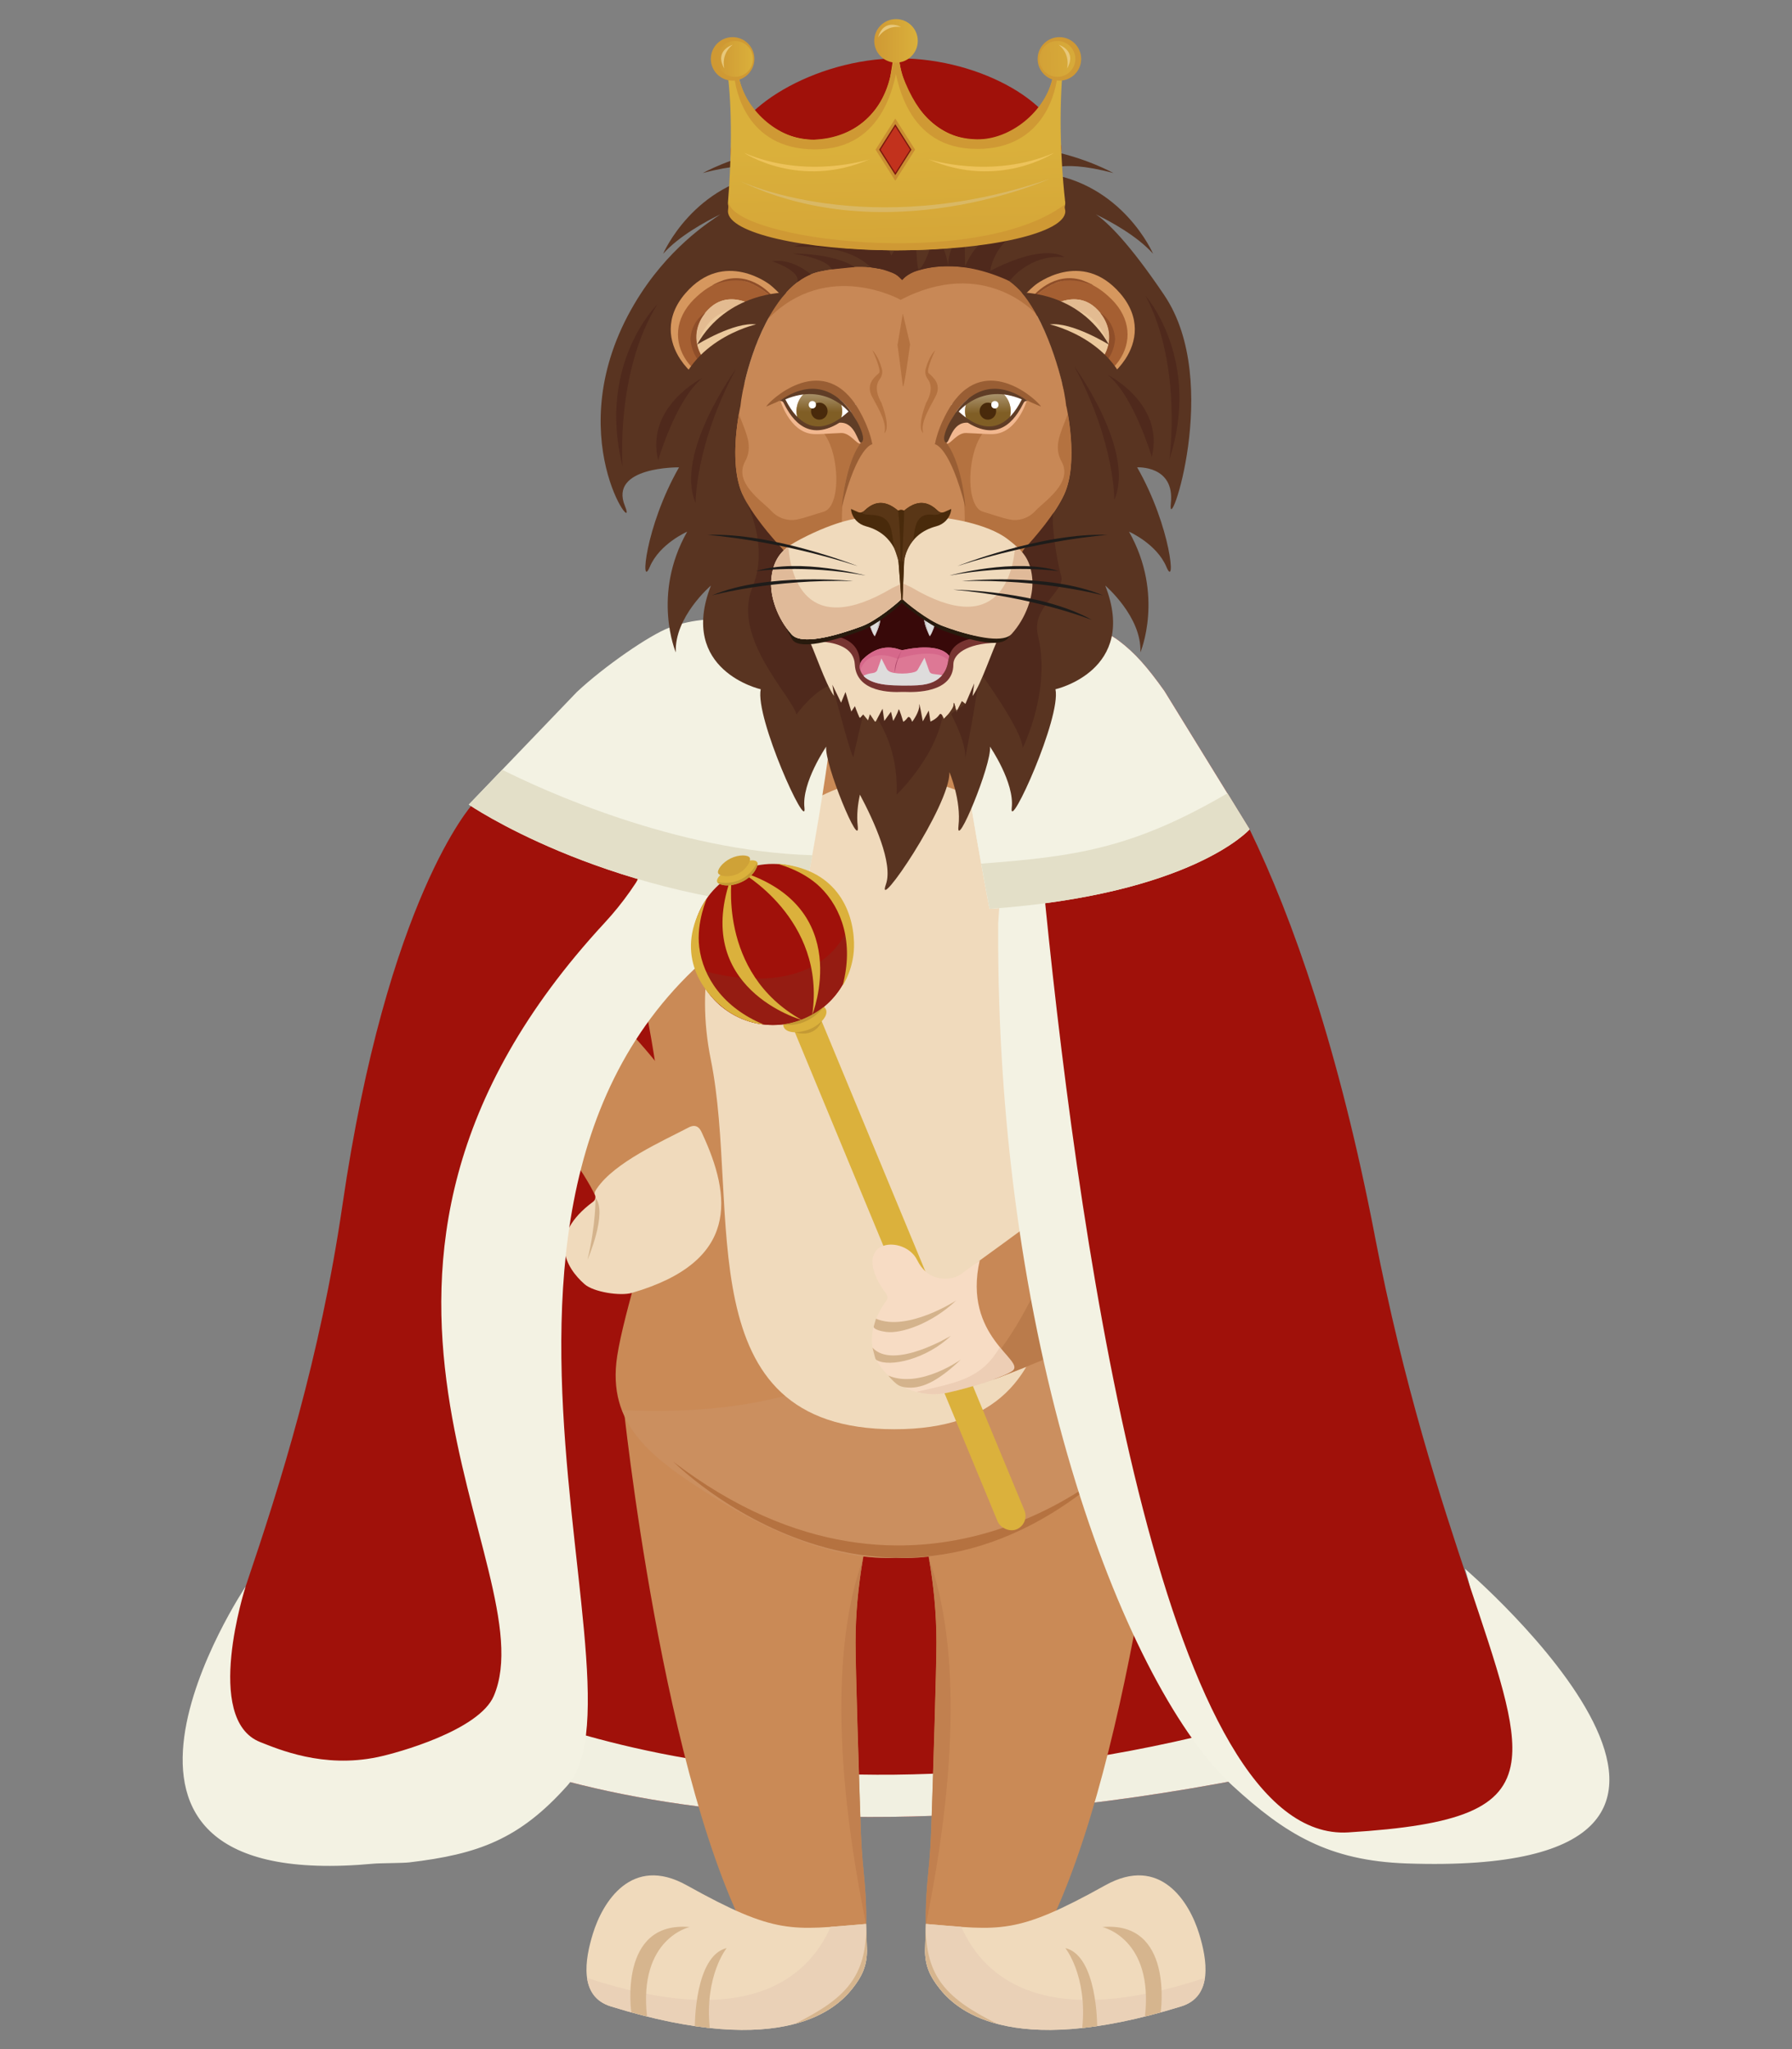 <?xml version="1.0" encoding="UTF-8"?><svg id="Layer_2" xmlns="http://www.w3.org/2000/svg" width="389.32" height="445.23" xmlns:xlink="http://www.w3.org/1999/xlink" viewBox="0 0 389.32 445.23"><rect x="0" y="0" width="389.32" height="445.23" fill="#808080" stroke="none"/><defs><linearGradient id="linear-gradient" x1="214.25" y1="77.29" x2="214.63" y2="89.78" gradientUnits="userSpaceOnUse"><stop offset="0" stop-color="#fff"/><stop offset="1" stop-color="#805e25"/></linearGradient><linearGradient id="linear-gradient-2" x1="178.13" y1="76.79" x2="178" y2="89.53" xlink:href="#linear-gradient"/><linearGradient id="linear-gradient-3" x1="195.6" y1="78.7" x2="194.53" y2="32.38" gradientUnits="userSpaceOnUse"><stop offset="0" stop-color="#cf9934"/><stop offset="1" stop-color="#dab03b"/></linearGradient><linearGradient id="linear-gradient-4" x1="218.47" y1="13.11" x2="238.05" y2="12.57" xlink:href="#linear-gradient-3"/><linearGradient id="linear-gradient-5" x1="155.79" y1="12.8" x2="163.59" y2="12.8" xlink:href="#linear-gradient-3"/><linearGradient id="linear-gradient-6" x1="189.92" y1="8.88" x2="199.39" y2="8.88" xlink:href="#linear-gradient-3"/></defs><g id="_כל_הדמויות"><rect width="389.32" height="445.23" fill="#e5e5e5" opacity="0"/><path d="m89.07,373.36s61.49,43.15,209.05,7.06l-50.6-224.52-109.18,7.14-49.27,210.32Z" fill="#a0110a"/><path d="m298.12,380.42l-2.99-13.25c-112.04,38.57-183.7,6.39-203.66-4.06l-2.4,10.25s61.49,43.15,209.05,7.06Z" fill="#f1f0e1"/><path d="m211.78,162.01s-46.23-2.36-52.28,88.51c-1.16,17.4,2.55,35.73,8.79,60.85,0,0,28.64.12,31.86,0,1.54-.06-11.02-35.56-4.37-67.4,7.29-34.88,33.77-66.36,33.77-66.36l-17.78-15.6Z" fill="#c88856"/><path d="m225.4,423.28s28.16-16.11,23.62,5.97c-.89,4.35,6.53,4.81,2.09,4.92-11.36.27-30.34,1-36.62-.95-7.58-2.36-15.62,1.22-12.78-26.73.32-3.16.52-6.32.62-9.49.36-10.78,1.11-34.15,1.11-40.1,0-25.1-9.61-44.61-9.61-44.61l60.14-7.73s-8.59,83.82-28.59,118.74Z" fill="#ca8a56"/><path d="m201.15,418.05l-.18,5.73c0,3.36,1.05,5.64,3.11,8.25,3.21,4.07,14.52,15.69,52.53,3.94,7.05-2.18,5.59-10.31,3.91-15.77-2.1-6.87-8.41-17.23-20.41-10.54-19.48,10.86-22.75,9.74-38.96,8.4Z" fill="#f0dabc"/><path d="m200.97,423.78c0,3.36,1.05,5.64,3.11,8.25,3.21,4.07,14.52,15.69,52.53,3.94,3.34-1.03,4.76-3.4,5.16-6.19-34.45,11.38-47.81.38-52.93-11.1-2.25-.16-4.76-.39-7.68-.63l-.18,5.73Z" fill="#ead1b7"/><path d="m231.44,423.28s4.84,5.99,3.68,17.39l3.24-.41s.08-15.27-6.92-16.97Z" fill="#d6b58e"/><path d="m239.47,418.72s11.19,2.43,9.28,19.45l3.41-.92s2.92-19.91-12.69-18.52Z" fill="#d6b58e"/><path d="m201.15,418.18l-.17,5.6c0,3.36,1.05,5.64,3.11,8.25,1.56,1.97,5.03,5.72,12.52,7.71-10.86-5.39-15.63-10.15-15.46-21.56Z" fill="#d6b58e"/><path d="m201.89,338.95c.94,5.46,1.57,11.51,1.57,17.93,0,5.95-.75,29.32-1.11,40.1-.11,3.17-.3,6.34-.62,9.49-.48,4.73-.64,8.53-.56,11.64,8.79-43.22,5.12-67,.73-79.17Z" fill="#c1804f"/><path d="m163.92,423.28s-28.16-16.11-23.62,5.97c.89,4.35-6.53,4.81-2.09,4.92,11.36.27,30.34,1,36.62-.95,7.58-2.36,15.62,1.22,12.78-26.73-.32-3.16-.52-6.32-.62-9.49-.36-10.78-1.11-34.15-1.11-40.1,0-25.1,9.61-44.61,9.61-44.61l-60.14-7.73s8.59,83.82,28.59,118.74Z" fill="#ca8a56"/><path d="m188.17,418.05l.18,5.73c0,3.36-1.05,5.64-3.11,8.25-3.21,4.07-14.52,15.69-52.53,3.94-7.05-2.18-5.59-10.31-3.91-15.77,2.1-6.87,8.41-17.23,20.41-10.54,19.48,10.86,22.75,9.74,38.96,8.4Z" fill="#f0dabc"/><path d="m188.34,423.78c0,3.36-1.05,5.64-3.11,8.25-3.21,4.07-14.52,15.69-52.53,3.94-3.34-1.03-4.76-3.4-5.16-6.19,34.45,11.38,47.81.38,52.93-11.1,2.25-.16,4.76-.39,7.68-.63l.18,5.73Z" fill="#ead1b7"/><path d="m157.88,423.28s-4.84,5.99-3.68,17.39l-3.24-.41s-.08-15.27,6.92-16.97Z" fill="#d6b58e"/><path d="m149.85,418.72s-11.19,2.43-9.28,19.45l-3.41-.92s-2.92-19.91,12.69-18.52Z" fill="#d6b58e"/><path d="m188.17,418.18l.17,5.6c0,3.36-1.05,5.64-3.11,8.25-1.56,1.97-5.03,5.72-12.52,7.71,10.86-5.39,15.63-10.15,15.46-21.56Z" fill="#d6b58e"/><path d="m187.43,338.95c-.94,5.46-1.57,11.51-1.57,17.93,0,5.95.75,29.32,1.11,40.1.11,3.17.3,6.34.62,9.49.48,4.73.64,8.53.56,11.64-8.79-43.22-5.12-67-.73-79.17Z" fill="#c1804f"/><path d="m259.14,178.73l-29.35-31.75-35.13-8.75-38,13.73-26.48,26.77s17.25,56.67,13.22,78.99c-1.49,8.25-7.83,27.29-9.31,36.92-2.3,14.98,7.42,22.17,20.69,30.51,13.8,8.68,27.84,13.93,39.89,13.34,12.05.59,26.74-4.29,39.64-14.27,13.59-10.51,23.24-14.6,20.94-29.58-1.48-9.63-10.73-30.03-12.22-38.28-4.04-22.32,16.12-77.62,16.12-77.62Z" fill="#ca8a56"/><path d="m154.77,325.15c13.8,8.68,27.84,13.92,39.89,13.34,12.05.59,26.74-4.29,39.64-14.27,13.59-10.51,23.24-14.6,20.94-29.58-1.48-9.63-10.73-30.03-12.22-38.28-4.04-22.32,16.12-77.62,16.12-77.62l-8.79-9.51c-23.83,75.3-28.73,141.33-115.26,137.15,2.94,7.71,10.44,12.97,19.68,18.78Z" fill="#cc9f81" opacity=".22"/><path d="m233.98,231.3c-8.91,32.15,5.93,79.26-39.68,79.26s-33.27-47.72-39.88-80.35c-6.73-33.18,14.69-61.12,39.88-61.12s49.34,27.39,39.68,62.22Z" fill="#f0dabc"/><path d="m146.3,317.63s46.61,46.93,96.71,0c0,0-43.12,40.91-96.71,0Z" fill="#b57240"/><path d="m138.62,146.07c-26.13,18.05-70.5,59.64-34.46,85.97,16.41,11.99,23.12,23.53,25.1,27.63,5.92-4.11,16.74-12.41,22.87-14.28-8.74-17.87-29.86-35.05-29.86-35.05l40.56-47.86s10.09-40.11-24.2-16.42Z" fill="#ca8a56"/><path d="m129.27,259.7c.22.51.03,1.09-.42,1.43-10.05,7.45-5.9,14.36-1.85,17.91,1.97,1.73,7.76,2.62,10.29,1.89,23.45-6.82,21.6-20.97,15.29-34.58-.26-.56-.91-2.45-2.98-1.36-5.65,2.96-16.06,7.55-19.92,13.25-.31.46-.64.92-.41,1.43,0,0,0,.02.01.03Z" fill="#f0dabc"/><path d="m127.63,273.75s4.43-10.21,1.75-13.48c0,0,.09,5.87-1.75,13.48Z" fill="#d4b38c"/><path d="m290.56,242.52c-4.81-32.24-19.91-59.11-30.73-74.93-.41-.6-.83-1.19-1.25-1.77-8.98-12.17-22.9-19.73-37.94-21.36l-3.99-.43-2.71,16c29.71,21.13,42.28,55.8,46.86,72.72.44,1.63.58,3.29.46,4.92-13.99,10.68-33.71,25.62-48.4,36.21-3.24,2.33-2.69,4.76-3.67,4.3-2.21-1.04-4.72,3.55-4.92,6.35-.53,7.41,6.06,17.46,13.25,14.61,3.94-1.57,18.45-6.85,32.88-15.37h0s.01,0,.04-.02c4.2-2.48,8.39-5.24,12.31-8.26,2.38-1.62,5.18-3.52,8.48-5.78,9.64-6.59,15.87-10.58,18.05-15.81,1.49-3.58,1.86-7.53,1.28-11.37Z" fill="#c88856"/><path d="m228.69,274.74c-2.09-.52-4.07,9.95-14,21.92,2.42,2.64-.48,3.77,2.82,2.46,2.27-.9,7.53-2.9,15.04-6.2,4.15-12.94-3.86-18.18-3.86-18.18Z" fill="#ba7b4b"/><path d="m102.6,174.83s-18.47,20.27-28.21,87.08c-9.67,66.33-34.91,110.33-32.46,126.54,1.52,10,11.19,13.77,35.42,15.26,19.5,1.2,26.86-5.2,41.35-44.62,3.91-10.63-9.58-67.76-6.29-77.51,31.16-92.3,35.92-144.46,35.92-144.46l-45.73,37.71Z" fill="#a0110a"/><path d="m318.27,340.86c3.88,12.47,1.83,19.85-1.76,24.2-4.15,5.03-11.53,13.87-32.94,3.44-31.41-15.29-45.64-41.92-41.39-165.4.83-24.11-.82-41.41-3.39-53.74-4.03-19.33-21.81-33.84-43.29-35.24-.05,0-.1,0-.15.01h0c-21.47,1.39-39.26,15.9-43.29,35.23-2.57,12.34-4.33,33.46-20.71,51.17-70.39,76.1-12.23,140.26-24.07,167.98-3.19,7.48-20.92,12.4-25.29,13.3-11.83,2.46-21.47-1.71-25.45-3.27-12.5-4.91-3.2-33.73-3.18-33.79,0,0-44.81,66.98,27.79,60.21,1.36-.13,6.31-.11,7.76-.28,14.99-1.77,23.95-5.03,34.34-16.68,20.39-22.87-41.34-150.02,53.12-194.61,0,0-8.04-57.2,19.13-59.97,27.18,2.77,21.36,67.09,21.36,67.09-.58,95.06,28.61,167.05,50.9,187.49,11.47,10.52,20.86,16.32,37.86,16.91,91.04,3.15,12.65-64.03,12.65-64.03Z" fill="#f3f2e3"/><path d="m215.24,138.24c-4.89,1.43-6.37.12-7.3,4.02-2.08,8.72,7.06,55.22,7.06,55.22,4.33-.31,8.34-.72,12.08-1.22-2.79-27.82-4.26-50.15-4.83-59.68-2.48.45-4.87,1.03-7.01,1.66Z" fill="#f1f0e1"/><path d="m298.66,268.39c-7.78-40.27-17.75-68.74-27.18-88.18l-16.87-27.41-1.63-2.65c-3.62-5.09-6.35-8.24-9.97-10.98-2.97-2.24-6.88-3.19-11.04-3.36-3.2-.13-6.54.19-9.73.76.57,9.53,2.04,31.86,4.83,59.68,7.99,79.67,26.75,204.31,65.86,201.91,24.23-1.49,33.91-5.27,35.42-15.26,2.46-16.21-16.99-48.7-29.7-114.51Z" fill="#a0110a"/><path d="m174.07,138.24c-8.46-2.48-18.09-5.79-28.63-1.87-4.26,1.58-14.2,8.44-20.12,14l-23.48,24.46s28.46,19.53,72.47,22.64c0,0,9.13-46.5,7.06-55.22-.93-3.9-2.42-2.58-7.3-4.02Z" fill="#f3f2e3"/><path d="m215.24,138.24c8.46-2.48,20.72-4.37,27.77.93,3.63,2.73,6.35,5.89,9.97,10.98l18.5,30.06s-12.48,14.15-56.49,17.27c0,0-9.13-46.5-7.06-55.22.93-3.9,2.42-2.58,7.3-4.02Z" fill="#f3f2e3"/><path d="m174.32,197.47s.95-4.82,2.16-11.64c-29.92-.86-58.99-14.35-67.37-18.57l-7.26,7.57s28.46,19.53,72.47,22.64Z" fill="#e3dfc8"/><path d="m271.49,180.21l-4.82-7.84c-20.6,12.05-33.15,13.75-53.5,15.29,1.23,6.92,1.83,9.82,1.83,9.82,44.01-3.11,56.49-17.27,56.49-17.27Z" fill="#e3dfc8"/><rect x="193.78" y="212.04" width="6.3" height="125.02" rx="3.15" ry="3.15" transform="translate(-90.11 96.32) rotate(-22.51)" fill="#dbb13c"/><ellipse cx="174.85" cy="221.25" rx="4.97" ry="2.58" transform="translate(-71.38 83.8) rotate(-22.51)" fill="#dbb13c"/><circle cx="167.91" cy="205.22" r="17.5" fill="#a0110a"/><path d="m175.65,220.92c7.67-3.78,11.34-12.44,9.11-20.39-5.08,13-19.93,14.09-33.52,9.98.26.83.57,1.65.96,2.45,4.27,8.67,14.77,12.23,23.44,7.96Z" fill="#951c12"/><path d="m160.64,189.29s18.91,10.24,15.82,31.23c0,0,9.44-23.48-15.82-31.23Z" fill="#dbb13c"/><path d="m159.05,190.07s-3.39,21.24,15.14,31.56c0,0-24.37-6.81-15.14-31.56Z" fill="#dbb13c"/><path d="m153.62,195.1s-2.37,5.23-1.71,10.67c.79,6.49,5.17,13.18,13.98,16.83,0,0-4.61-.22-8.92-3.74-5.54-4.52-10.41-13.07-3.34-23.77Z" fill="#dbb13c"/><path d="m164.51,187.38c.39.79-.91,3.05-3.31,4.23s-4.98.84-5.37.05,1.24-2.4,3.63-3.58c2.4-1.18,4.66-1.5,5.05-.7Z" fill="#dbb13c"/><path d="m162.89,186.39c.31.63-.66,2.52-2.56,3.45s-3.99.55-4.3-.08.78-2.29,2.67-3.22c1.89-.93,3.87-.78,4.18-.16Z" fill="#cfa237"/><path d="m168.72,187.66s5.6,1.3,9.51,5.14c4.67,4.58,7.3,12.13,4.84,21.34,0,0,2.64-3.79,2.47-9.35-.21-7.15-4.03-16.21-16.81-17.12Z" fill="#dbb13c"/><path d="m155.83,191.66s1.57,1.9,5.96-.37c0,0,2.78-1.46,2.73-3.91,0,0-2.21,5.5-8.69,4.28Z" fill="#c49a34"/><path d="m172.7,224.29s3.42.09,5.82-2.41c0,0-1.23,3.76-5.82,2.41Z" fill="#c49a34"/><path d="m170.15,222.58s4.28-.27,8.84-3.81c0,0-3.36,4.72-8.84,3.81Z" fill="#c49a34"/><path d="m252.98,64.19c-7.8-11.57-12.46-15.96-14.9-17.61,3.15,1.53,8.97,4.68,12.43,8.56,0,0-6.58-15.4-23.84-17.54,0,0,2.47-3.42,15.21,0,0,0-24.23-13.67-44.59.85-20.35-14.52-44.59-.85-44.59-.85,12.74-3.42,15.21,0,15.21,0-17.26,2.14-23.84,17.54-23.84,17.54,3.46-3.88,9.28-7.03,12.43-8.56-2.44,1.66-11.51,7.36-18.64,19.39-16.95,28.6,1.09,51.67-2.09,43.98-3.55-8.61,11.75-8.4,11.75-8.4-7.41,12.97-8.47,26.65-6.35,21.62,2.12-5.03,8.12-7.64,8.12-7.64-7.77,13.75-2.47,26.23-2.47,26.23-.35-7.72,7.63-14.52,7.63-14.52-7.2,18.48,10.82,22.53,10.82,22.53-1.28,6.14,10.15,31.23,9.5,25.76-.64-5.47,4.72-13.29,4.72-13.29-.42,3.8,7.49,22.82,6.85,17.24-.27-2.34.03-4.78.48-6.82,3.03,5.7,7.27,14.94,5.65,19.49-2.44,6.85,13.94-17.06,13.8-24.37,0,0,2.61,6.13,1.96,11.7-.64,5.58,7.27-13.44,6.85-17.24,0,0,5.36,7.81,4.72,13.29-.64,5.47,10.79-19.62,9.5-25.76,0,0,18.02-4.05,10.82-22.53,0,0,7.98,6.8,7.63,14.52,0,0,5.29-12.48-2.47-26.23,0,0,6,2.61,8.12,7.64,2.12,5.03,1.06-8.66-6.35-21.62,0,0,8.21-.49,7.32,7.82-.89,8.31,11.34-26.28-1.4-45.18Z" fill="#593421"/><path d="m224.98,61.87s9.96-7.86,18.36,1.85c4.56,5.27,3.61,10.61,1.11,14.36-3.71,5.57-9.34,7.15-16.71,6.54-21.87-1.81-7.55-18.94-2.76-22.75Z" fill="#d6975e"/><path d="m241.46,64.99c8.61,8.58.35,20.57-13.72,19.64-1.6-.11-1.93-4.85-3.59-5.44-8.91-3.16-2.67-14.43,5.29-17.73,4.17-1.73,8.38-.09,12.02,3.54Z" fill="#a55f32"/><path d="m222.41,72.86c-1.51-.75,8.78-12.2,15.59-5.98,5.98,5.46,3.36,15.42-11.05,17.16l-4.54-11.17Z" fill="#ebc89c"/><path d="m226.26,67.84c3.3-2.5,8.03-4.34,11.73-.96,2.42,2.21,3.43,5.16,2.82,8-2.21-6.49-6.84-9.29-14.55-7.04Z" fill="#e3bb91"/><path d="m239.02,67.96h0c3.24,2,3.24,5.76,3.24,5.76-.78,9.05-12.95,9.94-12.95,9.94.92-.28,2.43-.54,3.19-.87,8.74-3.06,10.38-10.11,6.52-14.83Z" fill="#8f4e29"/><path d="m229.44,61.45c-2.49,1.03-4.81,2.84-6.55,4.94,1.7-2.96,6.38-7.29,12.11-5.54,0,0,1.88.68,2.57,1.18-2.35-1.02-5.69-1.59-8.13-.58Z" fill="#8f4e29"/><path d="m222.18,67.76c-.14.3-.21.48-.21.48.03-.17.11-.32.21-.48Z" fill="#a55f32"/><path d="m167.28,61.87s-9.96-7.86-18.36,1.85c-4.56,5.27-3.61,10.61-1.11,14.36,3.71,5.57,9.34,7.15,16.71,6.54,21.87-1.81,7.55-18.94,2.76-22.75Z" fill="#d6975e"/><path d="m150.8,64.99c-8.61,8.58-.35,20.57,13.72,19.64,1.6-.11,1.93-4.85,3.59-5.44,8.91-3.16,2.67-14.43-5.29-17.73-4.17-1.73-8.38-.09-12.02,3.54Z" fill="#a55f32"/><path d="m169.85,72.86c1.51-.75-8.78-12.2-15.59-5.98-5.98,5.46-3.36,15.42,11.05,17.16l4.54-11.17Z" fill="#ebc89c"/><path d="m165.99,67.84c-3.3-2.5-8.03-4.34-11.73-.96-2.42,2.21-3.43,5.16-2.82,8,2.21-6.49,6.84-9.29,14.55-7.04Z" fill="#e3bb91"/><path d="m153.24,67.96h0c-3.24,2-3.24,5.76-3.24,5.76.78,9.05,12.95,9.94,12.95,9.94-.92-.28-2.43-.54-3.19-.87-8.74-3.06-10.38-10.11-6.52-14.83Z" fill="#8f4e29"/><path d="m162.82,61.45c2.49,1.03,4.81,2.84,6.55,4.94-1.7-2.96-6.38-7.29-12.11-5.54,0,0-1.88.68-2.57,1.18,2.35-1.02,5.69-1.59,8.13-.58Z" fill="#8f4e29"/><path d="m170.08,67.76c.14.3.21.48.21.48-.03-.17-.11-.32-.21-.48Z" fill="#a55f32"/><path d="m231.64,88.27c-.61-6.36-5.86-26.94-17.34-29.27-14.68-2.98-17.83,1.85-17.83,1.85,0,0-.07-.09-.22-.24-.15.15-.22.24-.22.24,0,0-3.16-4.83-17.83-1.85-11.48,2.33-16.73,22.91-17.34,29.27,0,0-2.79,12.08.47,19.17,1.97,4.28,6.32,9.32,8.58,11.73,2.03,2.17,4.76,17.65,5.38,18.85,1.88,3.68,5.13,9.62,7.27,11.88,2.14,2.27,3.12,4.21,6.43,4.84,1.2.23,2.62,2.17,4.27,2.04l2.78.07h.22s.22,0,.22,0l2.78-.07c6.11-.67,9.39-2.11,11.57-4.92,1.87-2.42,4.21-10.53,6.41-13.84.75-1.12,3.35-16.68,5.38-18.85,2.25-2.41,6.61-7.45,8.58-11.73,3.26-7.09.47-19.17.47-19.17Z" fill="#c88856"/><path d="m161.33,107.44s6.19,10.33,2.14,20.2c-4.48,10.93,8.32,23.32,9.57,27.59,0,0,4.02-5.56,7.79-6.43,0,0,3.57,13.87,4.53,15.76,0,0,2.36-10.5,2.71-11.13s7.28,6.81,6.71,19.25c0,0,10.29-9.74,10.32-20.35,0,0,5.13,8.59,4.56,12.64,0,0,2.68-13.69,3.16-19.01,0,0,9.28,12.66,9.35,16.58,0,0,6.28-12.42,3.32-24.49-1.52-6.21,6.1-9.56,5.05-12.97-1.08-3.51-2.41-13.23-1.54-13.86l-31.5,20.22-36.18-23.99Z" fill="#4f291c"/><path d="m187.45,95.75s-6.32-4.31-8.62-1.78c0,0,1.35,1.38,2.21,4.82,1.26,5.05.77,11.58-2.12,12.41-1.89.54-4.01,1.33-5.76,1.68-2.04.4-4.13-.29-5.56-1.83-2.03-2.19-8.28-6.14-5.73-10.77,1.82-3.31.21-6.17-1.21-9.95-.25-.65.12-1.3.15-1.81-.37,1.73-2.47,12.42.52,18.93,1.97,4.28,6.32,9.32,8.58,11.73.16.17.33.44.5.77l12.55-5.22s-.87-12.12,4.49-18.97Z" fill="#b47240"/><path d="m205.05,95.75s6.32-4.31,8.62-1.78c0,0-1.35,1.38-2.21,4.82-1.26,5.05-.77,11.58,2.12,12.41,1.89.54,4.01,1.33,5.76,1.68,2.04.4,4.13-.29,5.56-1.83,2.03-2.19,8.28-6.14,5.73-10.77-1.82-3.31-.21-6.17,1.21-9.95.25-.65-.12-1.3-.15-1.81.37,1.73,2.47,12.42-.52,18.93-1.97,4.28-6.32,9.32-8.58,11.73-.16.17-.33.44-.5.77l-12.55-5.22s.87-12.12-4.49-18.97Z" fill="#b47240"/><path d="m222.51,86.66s-7.66-6.41-15.79,1.26c0,0,1.16,2.64,3.74,4.19-.51-.8-.8-1.75-.8-2.78,0-1.2.41-2.3,1.08-3.17,1.29-.81,3.12-1.44,5.71-1.56,1.83.75,3.13,2.58,3.13,4.73,0,.83-.2,1.6-.54,2.29,1.29-.95,2.68-2.49,3.47-4.97Z" fill="#fff"/><path d="m216.45,84.61c-2.59.12-4.42.75-5.71,1.56-.67.87-1.08,1.97-1.08,3.17,0,1.03.3,1.98.8,2.78,1.41.85,3.23,1.37,5.52.95,0,0,1.45-.26,3.05-1.44.34-.69.54-1.46.54-2.29,0-2.15-1.3-3.98-3.13-4.73Z" fill="url(#linear-gradient)"/><path d="m208.44,90.41c1.02.77,8.33,7.93,14.07-3.75.27-.56.35-.43.74-.12,0,0-1.98,7.35-7.24,7.77-1.3.1-3.17-.11-6.12-.22-1.96-.07-3.39,2.47-4.16,2.29s2.71-5.97,2.71-5.97Z" fill="#f2b890"/><path d="m226.14,88.32c-.33-.89-11.65-11.92-19.41-.39,0,0-2.72,3.95-3.62,8.6,0,0,3.19.28,6.63,13.66,0,0-.7-10.19-4.59-14.51-.03-1.67,4.6-16.1,17.36-9.01.96.54,2.05,1.02,3.62,1.66Z" fill="#995e34"/><ellipse cx="214.62" cy="89.34" rx="1.8" ry="1.85" fill="#492a0b"/><ellipse cx="216.14" cy="87.95" rx=".79" ry=".81" fill="#fff"/><path d="m206.96,90.7c2.59-4.41,7.94-9.27,16.03-3.78.08.04.17.09.26.13.07.03-.45.09-.56.15-.06.03-.2.13-.29.3-1.19,2.3-4.57,9.08-12.13,4.35-3.55-.24-3.99,4.57-4.71,4.32-.19-.07-.31-.2-.38-.39,0,0,0,0,0-.01-.38-1.05.84-3.66,1.78-5.06Zm15.04-3.92c-8.71-3.69-13.75,2.68-13.75,2.68-.13-.55,7.83,9.11,13.75-2.68Z" fill="#603d26"/><path d="m217.7,136.33c-.14-4.65-1.92-23.37-13.56-23.7-.41-.01-.82.1-1.23.14v-.31s-2.97.41-6.85.52c-3.87-.11-6.84-.52-6.84-.52v.31c-.42-.04-.82-.16-1.23-.14-13.12.68-13.2,19.48-13.19,23.66.21.9.38,1.52.49,1.73,1.73,3.38,3.9,10.35,5.9,13.2l-.35-2.43,1.89,3.89.96-2.31,1.26,4.23.79-1.16s.44,1.29.98,2.46c.05.02.11.05.16.07l.65-.73,1.05,1.28s0,0,0,0l.42-1.33,1.06,1.58c.06,0,.13.01.19.02l1.49-2.8.38,2.66,1.45-2,.48,2s.98-1.61,1.17-2.49c.1-.46,1.02,2.69,1.02,2.69,0,0,.54-.33.91-.87.45-.66.93.6,1.01.83h.04c.22-.3,1.61-2.25,1.51-3.58-.11-1.44.77,3.51.77,3.51l1.3-2.34.36,2.39s0,0,0,0c.06-.02,1.33-.56,1.92-1.47.47-.74.99.86.99.87,0,0,0,0,0,0,.02-.02,2.18-2.04,2.15-3.18-.03-1.15.59,1.69.59,1.69l1.18-2.33.76.6h0l1.92-4.47-.36,2.75c2.01-2.83,4.18-9.83,5.92-13.23.1-.2.27-.81.48-1.69Z" fill="#f0dabc"/><path d="m196.41,121l-23.6,18.59s12.55-1.9,12.9,4.78c.33,6.22,8.2,6.06,10.18,5.98.24-.01.48-.01.73,0,2,.08,10.5.27,10.5-5.98,0-2.13,2.7-4.54,9.35-4.71,3.08-.08-20.05-18.66-20.05-18.66Z" fill="#773431"/><path d="m217.27,138.92l-20.86-17.37-19.14,16.5s9.06-1.13,9.53,5.46c.4,5.57,6.74,5.47,9,5.34.41-.02.82-.02,1.23,0,2.26.13,8.34.2,9-5.34.8-6.82,11.25-4.6,11.25-4.6Z" fill="#380909"/><path d="m188.95,135.88s.54,1.68,1.08,2.41c0,0,1.24-2.42,1.23-3.84l-2.31,1.43Z" fill="#dedcdc"/><path d="m190.9,134.67c0,.43-.12,1.52-.88,3.62,0,0,1.24-2.42,1.23-3.84l-.35.22Z" fill="#c4c0c0"/><path d="m189.88,138.08c-.26-.52-.62-1.79-.76-2.31l-.17.11s.45,1.4.94,2.2Z" fill="#c4c0c0"/><path d="m203.08,135.86s-.54,1.68-1.08,2.41c0,0-1.24-2.42-1.23-3.84l2.31,1.43Z" fill="#dedcdc"/><path d="m201.13,134.65c0,.43.12,1.52.88,3.62,0,0-1.24-2.42-1.23-3.84l.35.22Z" fill="#c4c0c0"/><path d="m202.14,138.06c.26-.52.62-1.79.76-2.31l.17.11s-.45,1.4-.94,2.2Z" fill="#c4c0c0"/><path d="m195.79,148.86c.41-.02.82-.03,1.23,0,2.31.18,8.27.33,9-5.34.06-.49.13-.74.2-.99-2.1-2.75-8.07-1.7-9.82-1.32-.3.07-.61.05-.9-.05-3.63-1.32-6.43.51-8.02,2.08-.62.61-.85,1.53-.58,2.36,1.09,3.41,6.95,3.37,8.89,3.26Z" fill="#dd7895"/><path d="m190.62,145.51l.87-2.45,1.11,2.2c.3.59.83.8,1.54.95h0c1.28.21,2.59.2,3.86-.02h.03c1.05-.22,1.24-.39,1.53-.98l1.29-2.3,1.04,2.93c.11.31.37.51.69.57.52.11,1.54.19,1.89.28.07.02.24,0,.19.06-.98,1.08-2.26,1.96-5.25,2.15-1.69.11-4.65.16-7.09-.13-2.16-.26-3.88-.98-4.63-1.8-.13-.15-.02-.19.11-.24.58-.23.86-.35,1.87-.49.43-.06.81-.3.96-.72Z" fill="#dedcdc"/><path d="m196.4,141.21c-.3.07-.61.05-.9-.05-3.63-1.32-6.43.51-8.02,2.08-.62.61-.85,1.53-.58,2.36,0,0,0,.01,0,.02,1.93-5.37,8.08-2.46,8.08-2.46,0,0,8.09-2.76,11.03.33.06-.47.13-.72.2-.96-2.1-2.75-8.07-1.7-9.82-1.32Z" fill="#d6688b"/><path d="m195.92,141.33s-1.85,2.95-1.44,4.77c0,0-.04-1.97,1.44-4.77Z" fill="#ab4467"/><path d="m223.77,127.03c-.39-5.44-2.63-6.67-5.61-8.98-4.56-3.53-12.71-4.55-12.71-4.55l-8.85-1.14c0-.14,0-.22,0-.22l-.52.07-.52-.07s0,.08,0,.22l-8.85,1.14s-4.81.42-12.71,4.55c-3.32,1.74-6.06,3.62-6.44,9.06-.24,3.43,3.52,9.82,4.5,11.73,1.08,2.1,6.63,1.32,15.14-1.82,3.23-1.19,7.77-5.02,8.47-5.76l.26-.3c.7.74,5.82,4.87,9.04,6.07,8.51,3.14,13.16,3.39,14.24,1.29.98-1.91,4.82-7.86,4.57-11.29Z" fill="#281a0d"/><path d="m223.77,126.09c-.39-5.44-1.89-6.65-4.87-8.95-4.56-3.53-13.45-4.57-13.45-4.57l-8.85-1.14c0-.14,0-.22,0-.22l-.52.07-.52-.07s0,.08,0,.22l-8.85,1.14s-4.81.42-12.71,4.55c-3.32,1.74-6.06,3.62-6.44,9.06-.24,3.43,1.33,8.23,4.5,11.73,1.58,1.74,6.63,1.32,15.14-1.82,3.23-1.19,7.94-5.18,8.64-5.91h.26c.7.75,5.65,4.72,8.88,5.91,8.51,3.14,12.41,2.74,14.24,1.29,2.8-2.23,4.82-7.86,4.57-11.29Z" fill="#f0dabc"/><path d="m196.14,68.13l-1.15,6.82s.98,7.37,1.15,8.89,1.58-9.04,1.58-9.04l-1.58-6.67Z" fill="#b47240"/><path d="m170.11,86.66s7.66-6.41,15.79,1.26c0,0-1.16,2.64-3.74,4.19.51-.8.8-1.75.8-2.78,0-1.2-.41-2.3-1.08-3.17-1.29-.81-3.12-1.44-5.71-1.56-1.83.75-3.13,2.58-3.13,4.73,0,.83.2,1.6.54,2.29-1.29-.95-2.68-2.49-3.47-4.97Z" fill="#fff"/><path d="m176.17,84.61c2.59.12,4.42.75,5.71,1.56.67.87,1.08,1.97,1.08,3.17,0,1.03-.3,1.98-.8,2.78-1.41.85-3.23,1.37-5.52.95,0,0-1.45-.26-3.05-1.44-.34-.69-.54-1.46-.54-2.29,0-2.15,1.3-3.98,3.13-4.73Z" fill="url(#linear-gradient-2)"/><path d="m184.18,90.41c-1.02.77-8.33,7.93-14.07-3.75-.27-.56-.35-.43-.74-.12,0,0,1.98,7.35,7.24,7.77,1.3.1,3.17-.11,6.12-.22,1.96-.07,3.39,2.47,4.16,2.29s-2.71-5.97-2.71-5.97Z" fill="#f2b890"/><path d="m166.49,88.32c.33-.89,11.65-11.92,19.41-.39,0,0,2.72,3.95,3.62,8.6,0,0-3.19.28-6.63,13.66,0,0,.7-10.19,4.59-14.51.03-1.67-4.6-16.1-17.36-9.01-.96.54-2.05,1.02-3.62,1.66Z" fill="#995e34"/><ellipse cx="178" cy="89.34" rx="1.8" ry="1.85" fill="#492a0b"/><ellipse cx="176.49" cy="87.95" rx=".79" ry=".81" fill="#fff"/><path d="m185.66,90.7c-2.59-4.41-7.94-9.27-16.03-3.78-.08.04-.17.09-.26.13-.07.03.45.09.56.15.06.03.2.13.29.3,1.19,2.3,4.57,9.08,12.13,4.35,3.55-.24,3.99,4.57,4.71,4.32.19-.07.31-.2.38-.39,0,0,0,0,0-.01.38-1.05-.84-3.66-1.78-5.06Zm-15.04-3.92c8.71-3.69,13.75,2.68,13.75,2.68.13-.55-7.83,9.11-13.75-2.68Z" fill="#603d26"/><path d="m195.66,65.16c18.21-9.51,29.33,2.97,29.33,2.97l-.4-.67c-2.07-4.34-6.34-8-10.69-8.79-14.73-2.68-17.86,2.17-17.86,2.17,0,0-3.16-4.83-17.83-1.85-4.15.84-7.49,4.08-10.09,8.16l-1.24,2.12c12.86-13.08,28.79-4.12,28.79-4.12Z" fill="#b47240"/><path d="m189.51,76.06s2.1,4.43,1.44,5.02c-1.2,1.06-2.87,2.55-1.44,5.2s3.28,5.76,2.61,7.83c0,0,1.57-.77-.64-6.61,0,0-1.95-3.02-.35-5.12.5-.65.67-1.51.44-2.3-.34-1.21-.98-2.87-2.07-4.02Z" fill="#b47240"/><path d="m203.19,76.06s-2.1,4.43-1.44,5.02c1.2,1.06,2.87,2.55,1.44,5.2s-3.28,5.76-2.61,7.83c0,0-1.57-.77.64-6.61,0,0,1.95-3.02.35-5.12-.5-.65-.67-1.51-.44-2.3.34-1.21.98-2.87,2.07-4.02Z" fill="#b47240"/><path d="m193.89,127.74c-19.23,11.44-22.18-3.2-22.62-8.99-2,1.5-3.46,3.57-3.73,7.42-.24,3.43,1.33,8.23,4.5,11.73,1.58,1.74,6.63,1.32,15.14-1.82,3.23-1.19,7.77-5.02,8.47-5.76l.17-.15.25-3.45-2.18,1.02Z" fill="#eed8ba"/><path d="m224.29,126.02c-.27-3.85-1.73-5.92-3.73-7.42-.43,5.79-3.39,20.42-22.62,8.99l-1.87-.86-2.18,1.02c-19.23,11.44-22.18-3.2-22.62-8.99-2,1.5-3.46,3.57-3.73,7.42-.24,3.43,1.33,8.23,4.5,11.73,1.58,1.74,6.63,1.32,15.14-1.82,3.23-1.19,7.94-5.18,8.64-5.91l.13.34.12-.33c.7.74,5.34,4.56,8.57,5.75,8.51,3.14,13.56,3.56,15.14,1.82,3.17-3.51,4.75-8.3,4.5-11.73Z" fill="#e0ba99"/><path d="m208.01,123s18.52-7.33,32.61-6.77c0,0-14.71,1.01-32.61,6.77Z" fill="#1e1c1a"/><path d="m230.07,124.11s-10.26-1.56-23.8.95c0,0,14.33-3.93,23.8-.95" fill="#1e1c1a"/><path d="m239.65,129.38s-13.07-3.59-30.67-3.12c0,0,18.72-1.95,30.67,3.12" fill="#1e1c1a"/><path d="m237.25,134.72s-12.61-5.06-30.15-6.59c0,0,18.81.19,30.15,6.59" fill="#1e1c1a"/><path d="m186.32,123s-18.52-7.33-32.61-6.77c0,0,14.71,1.01,32.61,6.77Z" fill="#1e1c1a"/><path d="m164.26,124.11s10.26-1.56,23.8.95c0,0-14.33-3.93-23.8-.95" fill="#1e1c1a"/><path d="m154.68,129.38s13.07-3.59,30.67-3.12c0,0-18.72-1.95-30.67,3.12" fill="#1e1c1a"/><path d="m195.14,121.68c-.1-.51-.3-1.31-.71-2.2.41,1.28.71,2.2.71,2.2Z" fill="#492a0b"/><path d="m195.14,121.68h0c.07.36.08.58.08.58l.6,7.91.13.49.13-.48.33-8.07s0-.07.02-.2c-.79.44-1.29-.22-1.29-.22Z" fill="#492a0b"/><path d="m205.13,111.26c-.45.2-.98.12-1.33-.22-1.65-1.58-3.99-2.97-7.41-.06l-.63-.04-.63.04c-3.41-2.91-5.76-1.52-7.41.06-.36.34-.88.42-1.33.22l-1.51-.67c0,.12.02.27.05.43.32,1.65,1.59,2.91,3.18,3.33,6.68,1.76,7.12,7.91,7.12,7.91l.6,7.91.13.49.13-.48.33-8.07s.33-6,7.01-7.76c1.59-.42,2.86-1.68,3.18-3.33.03-.16.05-.31.05-.43l-1.51.67Z" fill="#492a0b"/><path d="m202.5,111.83c1.1.09,1.75-.1,2.09-.47-.29,0-.57-.12-.79-.33-1.65-1.58-3.99-2.97-7.41-.06l-.63-.04-.63.04c-3.41-2.91-5.76-1.52-7.41.06-.15.14-.32.23-.51.28.44,1.14,4.38-.36,5.93,2.48.86,1.57.74,4.02,1.27,5.68.41.89.62,1.69.71,2.2h0s.5.66,1.29.22c.08-.63.44-2.66,2-4.53.34-2.77.57-5.85,4.07-5.54Z" fill="#593616"/><path d="m195.63,122.34s.07-6.45-.5-11.37c0,0,.64-.46,1.25,0,.25.18-.59,11.47-.31,12.03s-.44-.66-.44-.66Z" fill="#492a0b"/><path d="m190.02,138.29c-.05-.06-.09-.13-.14-.21.05.1.1.18.14.21Z" fill="none"/><polygon points="190.02 138.29 190.02 138.29 190.02 138.29 190.02 138.29" fill="#dedcdc"/><path d="m170.82,63.57s-12.81-.28-19.38,11.31c0,0,8.1-5,12.82-4.39,0,0-16.18,3.56-17.72,18.55,0,0,11.78-4.17,14.88-4.29,0,0,2.37-13.35,9.4-21.17Z" fill="#593421"/><path d="m221.97,63.58s12.38-.28,18.94,11.3c0,0-8.1-5-12.82-4.39,0,0,16.18,3.56,17.72,18.55,0,0-11.62-4.16-14.72-4.28,0,0-2.7-13.49-9.12-21.18Z" fill="#593421"/><path d="m190.25,156.79c-.06,0-.13-.01-.19-.02l.11.17.08-.15Z" fill="none"/><path d="m198.22,156.81h-.04s.01.04.01.04c0,0,.01-.02.03-.04Z" fill="none"/><polygon points="209.74 152.97 209.74 152.97 209.74 152.97 209.74 152.97" fill="none"/><polygon points="188.58 156.52 188.58 156.52 188.58 156.53 188.58 156.52" fill="none"/><polygon points="205.06 156.19 205.06 156.19 205.06 156.19 205.06 156.19" fill="none"/><polygon points="202.16 156.79 202.15 156.79 202.15 156.8 202.16 156.79" fill="none"/><path d="m186.87,155.97c-.06-.02-.11-.05-.16-.07.03.06.05.11.08.17l.09-.1Z" fill="none"/><path d="m209.74,152.97l-.76-.6-1.18,2.33s-.62-2.85-.59-1.69c.03,1.15-2.13,3.17-2.15,3.18" fill="#593421"/><path d="m194.51,58.71s-1.11-14.48-23.57-14.75c0,0,9.59,2.59,19.87,13.2,0,0-2.1-8.71-18.33-3.58,6.77-.01,12.42.51,16.79,4.54l2.09.32,3.15.26Z" fill="#4f291c"/><path d="m219.58,60.76s4.26-5.6,11.66-4.87c0,0-3.87-3.35-16.12,2.98,0,0,1.22-9.85,12.96-10.01,0,0-13.29-3-18.42,9.01,0,0-.14-6.69,0-9.35,0,0-3.92,5.47-3.64,9.35,0,0-.38-3.27-2.36-6.68-1.82-3.13-1.01.16-1.55,2.4-.72,2.96-2.46,5.66-2.66,4.76-.62-2.8-.33-15.91-3.1-16.37,0,0,1.37,12.59-5.89,16.32,0,0,.53-.1,3.45,1,.07.03.63.26,1.14.67.48.39.91.96.98.87.85-1.13,2.5-1.82,3.01-1.95,2.05-.54,8.94-2.95,20.09,2.1l.44-.24Z" fill="#4f291c"/><path d="m172.16,55.08s8.95-.1,13.52,2.95c0,0-4.26.41-4.73.48-.69.11.13-1.98-8.78-3.43Z" fill="#4f291c"/><path d="m176.17,59.62s-4.05-3.61-8.4-2.83c0,0,6.29,2.01,5.44,4.55,0,0,1.07-.91,2.96-1.73Z" fill="#4f291c"/><path d="m233.37,79.55s13.38,18.33,8.72,29.06c0,0,.17-12.44-8.72-29.06Z" fill="#4f291c"/><path d="m248.88,64.28s12.22,13.77,5.16,35.64c0,0,2.94-20.37-5.16-35.64Z" fill="#4f291c"/><path d="m240.62,81.43s12.45,6.21,9.61,17.88c0,0-3.85-13.24-9.61-17.88Z" fill="#4f291c"/><path d="m159.85,80.24s-13.38,18.33-8.72,29.06c0,0-.17-12.44,8.72-29.06Z" fill="#4f291c"/><path d="m142.81,66.14s-13.13,12.86-7.56,35.19c0,0-1.55-20.54,7.56-35.19Z" fill="#4f291c"/><path d="m152.6,82.13s-12.45,6.21-9.61,17.88c0,0,3.85-13.24,9.61-17.88Z" fill="#4f291c"/><path d="m230.55,32.36c0,9.22-17.44,17.55-35.75,17.55s-36.06-7.48-36.06-16.7,18.21-20.53,36.52-20.53,35.29,10.46,35.29,19.68Z" fill="#a0110a"/><path d="m231.37,43.43c-.32-2.8-1.52-14.5-.61-26.79h-2c-1.57,7.83-8.35,13.72-16.47,13.72-.2,0-.41,0-.61-.01-8.2-.3-15.03-7.8-16.42-17.67l-.6-4.31s-.7,5.2-1.23,8.27c-1.57,7.83-8.35,13.72-16.47,13.72s-14.89-5.89-16.47-13.72h-2.34s1.43,9.59,0,27.43c0,0,0,0,0,0,0,5.7,16.41,10.32,36.64,10.32s36.64-4.62,36.64-10.32c0-.21-.03-.43-.08-.64Z" fill="url(#linear-gradient-3)"/><path d="m158.16,45.93c0,4.67,16.41,8.46,36.64,8.46s36.64-3.79,36.64-8.46c0-.18-.03-.35-.08-.52-.03-.23-.07-.53-.12-.9-19.42,14.29-71.61,7.57-72.92-.51-.05.63-.11,1.27-.17,1.93,0,0,0,0,0,0Z" fill="#cf9934"/><path d="m195.21,19.87l.06.33c.03-.12,0-.23-.06-.33Z" fill="#dbb13c"/><path d="m212.35,32.36c-15.67.08-17.62-15.42-18.35-19.78l.06-.4c.13-.26.63-.53,1.09-.67.21,1.64.44,3.67.95,5.01,3.37,8.88,8.29,13.62,16.2,13.75,7.02.11,14.89-5.89,16.47-13.72h.95c-.24,2.26-2.28,15.74-17.36,15.82Z" fill="#cf9934"/><path d="m176.91,32.46c15.67.08,17.62-15.42,18.35-19.78l-.06-.4c-.13-.26-.44-.45-.9-.6-.21,1.64-.53,3.54-.88,4.96-2.29,9.41-9.14,13.33-16.47,13.72-7.02.37-14.89-5.89-16.47-13.72h-.95c.24,2.26,2.28,15.74,17.36,15.82Z" fill="#cf9934"/><circle cx="230.16" cy="12.8" r="4.73" fill="#cf9934"/><circle cx="229.72" cy="12.8" r="3.9" fill="url(#linear-gradient-4)"/><path d="m230.02,9.73s4.08,1.24,1.79,5.18c0,0,.88-3.04-1.79-5.18Z" fill="#e8c87a"/><circle cx="159.16" cy="12.8" r="4.73" fill="#cf9934"/><circle cx="159.69" cy="12.8" r="3.9" fill="url(#linear-gradient-5)"/><path d="m159.16,9.73s-4.08,1.24-1.79,5.18c0,0-.88-3.04,1.79-5.18Z" fill="#e8c87a"/><circle cx="194.66" cy="8.88" r="4.73" fill="url(#linear-gradient-6)"/><path d="m195.75,5.87s-3.71-2.09-4.99,2.28c0,0,1.59-2.74,4.99-2.28Z" fill="#e8c87a"/><polygon points="194.51 25.76 198.8 32.52 194.51 39.28 190.22 32.52 194.51 25.76" fill="#ca8e31"/><polygon points="191 32.52 194.51 26.99 198.02 32.52 194.51 38.05 191 32.52" fill="#79160d"/><polygon points="194.51 27.47 197.72 32.52 194.51 37.57 191.31 32.52 194.51 27.47" fill="#c2321d"/><path d="m160.63,39.28s27.73,13.24,67.32-.38c0,0-35.25,15.9-67.32.38Z" fill="#ddca9f" opacity=".43"/><path d="m161.65,33.21s12.04,8.04,27.31,1.38c0,0-13.64,4.5-27.31-1.38Z" fill="#edc35a"/><path d="m229,33.21s-12.04,8.04-27.31,1.38c0,0,13.64,4.5,27.31-1.38Z" fill="#edc35a"/><path d="m208.92,276.76c-.62.45-1.32.78-2.07.93-1.92.37-5.5.37-7.58-3.87-2.71-5.52-14.17-4.73-7.86,5.69.99,1.64,1.91,2.06,1.1,3.19-2.86,3.98-6.05,11.44,2.09,17.56,3.2,2.41,7.34,3.21,11.25,2.36,5.32-1.15,12.53-3.53,14.13-4.78,2.9-2.26-10.89-7.3-7.13-23.97l-3.94,2.89Z" fill="#f7dcc4"/><path d="m207.75,282.57s-10.62,6.9-17.44,3.97c0,0-.16.53-.48,1.63-.2.69,1.59,1.1,2.67,1.24,3.24.45,9.95-1.8,15.25-6.85Z" fill="#d4b38c"/><path d="m206.56,290.27s-12.48,7.54-17.02,2.55c0,0,.11.38.35,1.32.27,1.04.29,1.24.57,1.4,2.84,1.63,10.8-.22,16.1-5.26Z" fill="#d4b38c"/><path d="m208.75,295.42s-8.95,6.4-15.77,3.47c0,0,.35.48,1.19,1.29s1.41,1.12,2.48,1.27c3.24.45,6.8-.99,12.1-6.03Z" fill="#d4b38c"/><path d="m205.85,302.62c5.32-1.15,12.3-3.36,13.9-4.62,1.56-1.21.07-2.07-2.55-5.24-4.01,6.84-9.18,7.66-18.12,9.67,2.18.6,4.51.68,6.77.19Z" fill="#ca9d80" opacity=".22"/></g></svg>